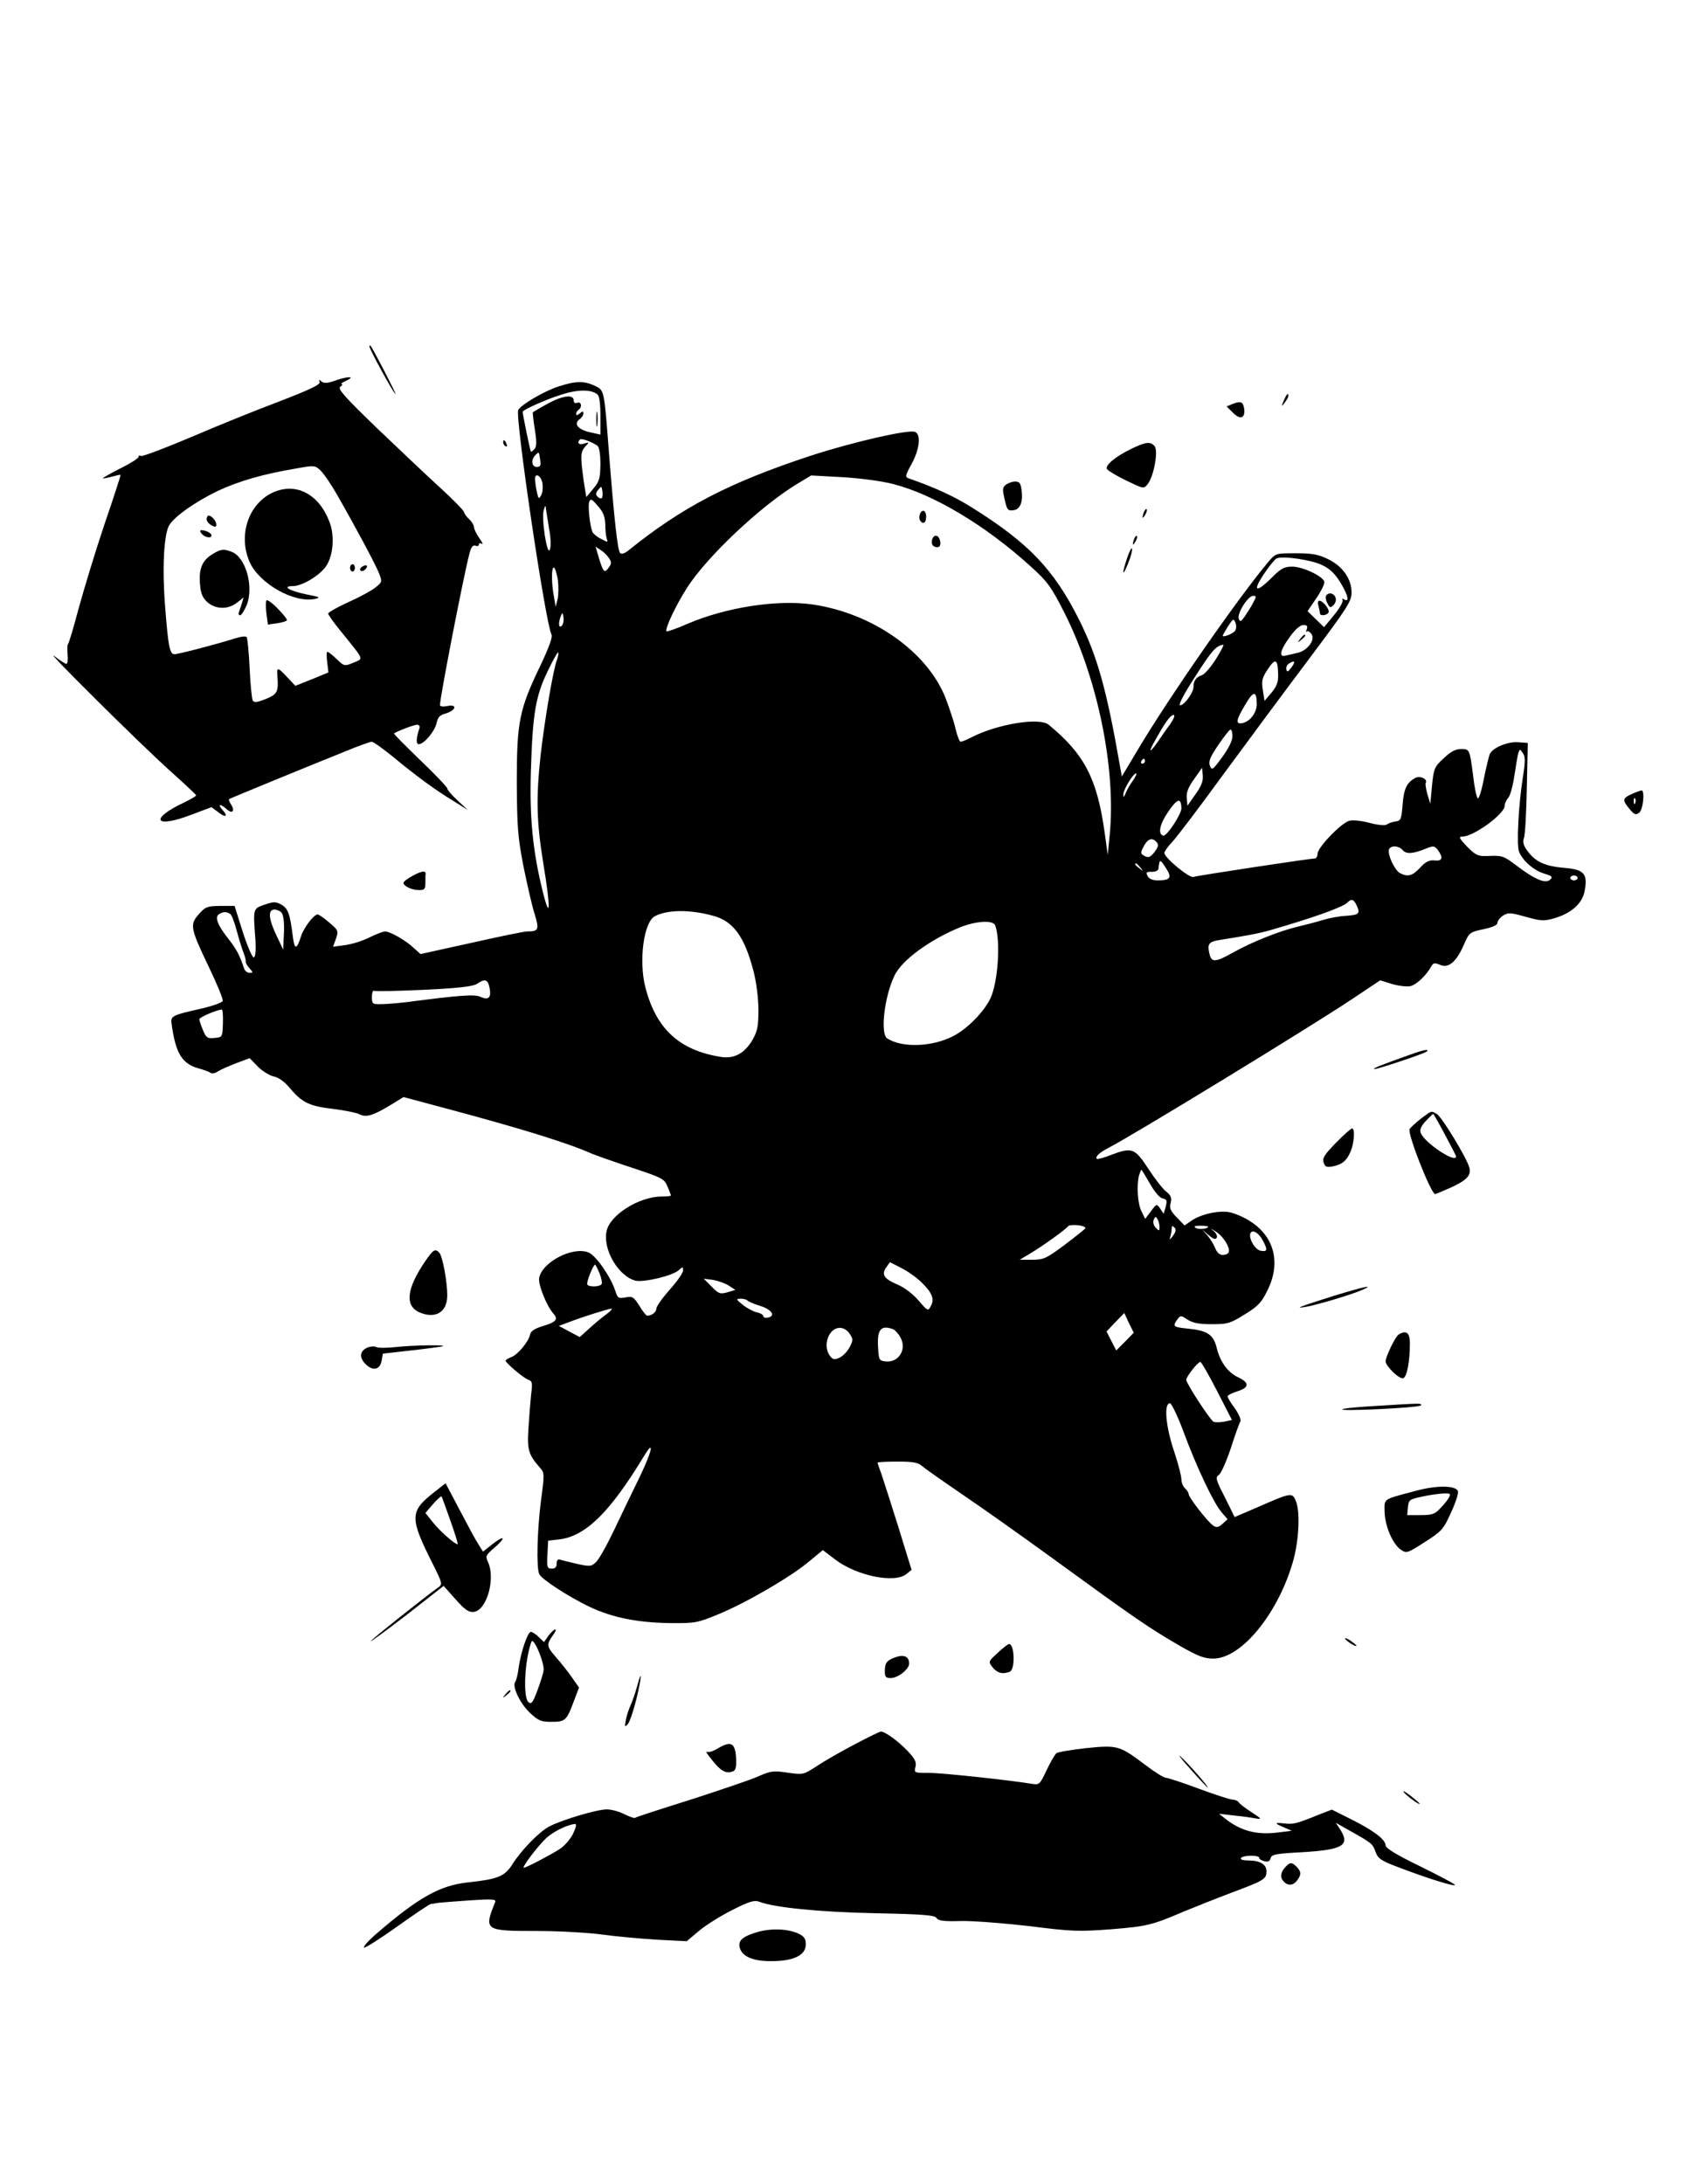 <?xml version="1.0" standalone="no"?>
<!DOCTYPE svg PUBLIC "-//W3C//DTD SVG 20010904//EN"
 "http://www.w3.org/TR/2001/REC-SVG-20010904/DTD/svg10.dtd">
<svg version="1.0" xmlns="http://www.w3.org/2000/svg"
 width="694pt" height="898pt" viewBox="0 0 694 898"
 preserveAspectRatio="xMidYMid meet">

<g transform="translate(0,898) scale(0.1,-0.1)"
fill="#000000" stroke="none">
<path d="M1520 7555 c0 -11 100 -195 107 -195 4 0 -93 187 -103 199 -2 2 -4 1
-4 -4z"/>
<path d="M1376 7414 c-29 -10 -42 -11 -53 -3 -10 9 -12 9 -8 -2 4 -10 -40 -31
-162 -78 -93 -35 -257 -101 -366 -148 -109 -46 -202 -81 -207 -78 -6 4 -10 2
-10 -4 0 -5 -34 -27 -75 -47 -41 -21 -73 -39 -72 -41 2 -1 18 2 37 7 19 5 35
9 36 7 1 -1 -28 -92 -66 -202 -37 -110 -84 -265 -106 -345 -21 -80 -41 -146
-44 -148 -3 -1 -4 -20 -2 -42 2 -22 0 -40 -5 -40 -4 0 -26 14 -48 31 -58 46
351 -360 475 -471 58 -52 106 -97 107 -100 1 -3 -20 -15 -46 -28 -150 -70
-126 -111 29 -51 l80 30 27 -20 c31 -25 44 -19 18 9 -22 24 -9 27 17 3 23 -21
36 -9 19 18 -7 12 -11 22 -9 23 4 3 335 139 475 195 55 23 106 41 112 41 7 0
46 -28 89 -63 97 -80 172 -135 248 -181 l59 -37 -42 39 c-24 22 -43 44 -43 50
0 5 -50 58 -111 116 -61 59 -110 108 -108 110 9 8 82 36 95 36 7 0 12 -6 10
-12 -15 -47 -15 -68 -3 -68 21 0 66 53 73 87 5 23 13 33 37 39 43 13 50 39 8
31 -19 -4 -31 -2 -31 4 0 32 97 531 121 622 7 27 14 37 25 33 8 -3 14 -1 14 5
0 6 5 7 12 3 7 -4 2 6 -10 23 -12 17 -22 38 -22 45 0 8 -9 23 -20 33 -11 10
-20 23 -21 29 0 6 -46 53 -102 104 -56 51 -174 163 -262 247 -129 125 -157
156 -145 165 8 5 11 10 5 11 -5 0 4 7 20 14 41 19 3 18 -49 -1z m11 -469 c80
-140 154 -279 171 -319 15 -39 15 -39 -14 -62 -16 -13 -66 -40 -111 -60 -46
-21 -83 -42 -83 -47 0 -5 26 -42 58 -80 92 -114 88 -104 46 -122 -37 -15 -38
-15 -69 15 -17 16 -34 30 -38 30 -4 0 -4 -19 -1 -42 l5 -43 -68 -28 -68 -27
-33 35 c-39 42 -44 43 -41 8 5 -68 1 -77 -47 -97 -35 -14 -48 -16 -54 -7 -4 7
-10 66 -13 132 -3 66 -9 123 -12 129 -3 5 -23 3 -48 -5 -79 -25 -233 -65 -249
-65 -20 0 -26 31 -39 200 -12 153 -5 292 17 330 22 37 108 97 199 141 85 40
188 70 320 92 77 14 81 14 103 -7 13 -12 44 -57 69 -101z"/>
<path d="M1125 6956 c-102 -45 -147 -176 -98 -287 39 -88 181 -169 267 -152
27 6 23 8 -34 19 -71 15 -102 34 -55 34 37 0 108 42 135 80 31 43 38 127 15
185 -43 113 -136 162 -230 121z"/>
<path d="M850 6845 c0 -8 9 -19 20 -25 15 -8 20 -8 20 3 0 14 -19 37 -32 37
-4 0 -8 -7 -8 -15z"/>
<path d="M830 6785 c14 -16 40 -20 40 -6 0 9 -24 21 -42 21 -6 0 -6 -6 2 -15z"/>
<path d="M872 6700 c-41 -25 -55 -61 -49 -124 3 -38 11 -55 31 -73 35 -29 84
-30 121 -1 l27 21 -7 -24 c-4 -13 -10 -30 -12 -36 -3 -7 -1 -13 5 -13 5 0 17
19 27 42 30 76 -4 197 -62 219 -34 13 -44 12 -81 -11z"/>
<path d="M1440 6645 c0 -8 5 -15 10 -15 6 0 10 7 10 15 0 8 -4 15 -10 15 -5 0
-10 -7 -10 -15z"/>
<path d="M1490 6650 c-8 -5 -11 -12 -7 -16 4 -4 13 -2 19 4 15 15 7 24 -12 12z"/>
<path d="M1096 6511 c-3 -5 -3 -29 0 -54 l6 -45 37 5 c20 3 38 8 41 12 3 3
-14 25 -37 48 -23 24 -44 39 -47 34z"/>
<path d="M2298 7391 c-61 -20 -153 -74 -166 -97 -14 -26 112 -878 137 -924 5
-9 -11 -53 -45 -125 -88 -182 -98 -233 -98 -480 1 -185 4 -226 27 -345 15 -74
35 -163 46 -197 20 -66 17 -73 -31 -73 -11 0 -114 -21 -229 -47 l-209 -46 -28
25 c-32 31 -97 68 -118 68 -8 0 -36 -11 -63 -24 -27 -14 -71 -28 -100 -32
l-51 -7 12 33 c11 32 10 35 -28 67 -21 18 -43 33 -47 33 -16 0 -56 -53 -68
-88 -18 -57 -27 -59 -34 -6 -12 97 -20 118 -47 134 -24 13 -32 13 -70 0 -48
-17 -47 -13 -37 -149 2 -40 0 -65 -7 -68 -5 -2 -26 45 -45 104 l-34 108 -59 0
c-53 -1 -61 -3 -88 -34 -38 -43 -36 -56 42 -219 33 -69 59 -131 56 -138 -2 -6
-37 -19 -78 -29 -140 -32 -137 -31 -131 -73 16 -112 42 -155 106 -174 23 -6
47 -15 53 -19 6 -5 19 -2 30 5 10 7 44 22 75 34 l56 21 34 -35 c18 -18 47 -36
64 -40 21 -4 45 -21 69 -50 49 -58 80 -73 179 -84 45 -6 92 -15 104 -21 28
-15 56 -7 126 35 l57 35 168 -45 c311 -83 506 -143 607 -188 17 -7 90 -33 163
-57 127 -42 135 -46 148 -78 8 -18 14 -35 14 -37 0 -2 -17 -4 -38 -4 -93 0
-215 -77 -227 -144 -15 -76 50 -184 119 -202 34 -8 153 20 178 43 17 15 18 15
18 -1 0 -10 -25 -46 -55 -79 -30 -34 -55 -69 -55 -78 0 -15 -19 -29 -38 -29
-4 0 -18 18 -32 41 -23 36 -28 40 -57 34 -29 -5 -32 -3 -42 28 -20 59 -79 144
-110 157 -64 26 -191 -39 -203 -105 -5 -26 31 -116 59 -147 21 -23 10 -35 -45
-51 -32 -10 -48 -20 -51 -33 -5 -29 -50 -84 -77 -94 -13 -5 -24 -12 -24 -15 0
-9 72 -70 92 -78 18 -6 19 -13 13 -60 -3 -28 -8 -91 -11 -139 -6 -91 0 -109
48 -164 18 -20 18 -26 3 -138 -15 -120 -19 -268 -7 -298 9 -21 116 -91 207
-135 93 -44 196 -65 330 -67 105 -1 114 1 197 35 115 47 294 151 371 214 l62
51 50 -38 c89 -68 246 -100 294 -60 l21 17 -54 175 c-30 96 -62 195 -70 219
-9 24 -16 45 -16 47 0 2 37 4 82 4 66 0 86 -4 102 -19 12 -10 84 -61 162 -114
77 -52 248 -173 380 -269 327 -238 391 -282 508 -350 83 -48 109 -58 147 -58
117 0 270 189 330 406 23 86 28 198 10 242 -15 36 -19 35 -154 -24 l-98 -42
-40 81 c-38 74 -40 82 -24 93 9 7 31 57 49 111 17 54 35 103 39 109 3 6 -7 30
-23 53 -17 22 -30 45 -30 49 0 5 18 14 40 21 49 15 51 35 5 57 -44 20 -76 64
-90 123 -14 54 -38 70 -120 78 -59 6 -62 9 -42 37 13 18 15 18 42 0 22 -14 47
-19 100 -19 65 0 76 3 135 40 54 33 70 49 93 97 57 112 31 221 -68 285 -27 18
-67 35 -90 39 -48 7 -118 -10 -156 -37 l-26 -18 -32 33 c-26 27 -31 38 -25 60
5 21 1 30 -18 46 -14 10 -47 53 -74 94 -56 86 -67 90 -156 56 -28 -11 -54 -18
-56 -15 -8 8 11 26 48 45 101 52 827 495 1001 611 l117 78 48 -15 c27 -8 61
-12 76 -9 25 6 65 43 87 83 8 13 13 14 34 5 35 -16 67 10 98 80 23 53 25 54
81 66 38 8 58 17 58 26 0 8 10 21 23 30 21 13 30 13 94 -5 65 -18 75 -18 120
-5 69 21 113 61 122 112 13 69 -2 87 -79 94 -88 7 -127 26 -162 78 -11 16 -14
30 -9 45 5 11 10 104 12 206 l4 185 -40 3 c-43 3 -103 -22 -116 -48 -4 -8 -15
-55 -25 -103 -9 -50 -21 -84 -25 -80 -5 5 -14 47 -19 94 -14 108 -14 109 -50
109 -22 0 -43 -11 -71 -38 -38 -35 -41 -42 -48 -112 l-7 -75 -12 39 c-6 22 -9
42 -7 46 10 16 -23 32 -43 21 -35 -19 -47 -44 -52 -110 -5 -61 -7 -66 -30 -69
-14 -2 -30 -8 -36 -13 -6 -4 -35 -2 -69 7 -32 9 -70 13 -84 9 -33 -8 -131
-110 -131 -136 0 -10 -5 -19 -11 -19 -18 0 -482 -70 -500 -76 -17 -5 -119 79
-119 99 0 6 15 27 34 47 18 19 112 143 208 275 97 132 255 345 352 474 161
215 176 238 176 275 0 56 -37 108 -97 137 -39 19 -64 24 -132 24 -83 0 -83 0
-113 -35 -125 -149 -409 -557 -538 -774 l-65 -109 -7 39 c-55 317 -94 456
-169 606 -104 207 -207 315 -442 462 -74 46 -150 81 -259 119 -15 5 -14 12 12
59 33 60 40 122 14 132 -28 11 -260 -43 -429 -98 -337 -111 -528 -211 -748
-388 -17 -14 -30 -18 -36 -12 -10 10 -24 132 -46 414 -20 262 -19 255 -59 274
-43 20 -77 20 -148 -3z m160 -33 c8 -7 12 -38 12 -88 l0 -77 -45 10 c-47 11
-66 34 -41 53 9 6 16 17 16 24 0 10 -3 10 -15 0 -9 -8 -15 -9 -15 -2 0 6 5 14
10 17 16 10 12 35 -5 29 -9 -4 -15 0 -15 10 0 26 -48 19 -109 -15 -31 -17 -57
-33 -59 -34 -1 -1 2 -33 8 -70 8 -50 8 -71 -1 -81 -7 -8 -13 -13 -15 -11 -3 3
-34 154 -34 164 0 7 95 50 155 69 70 23 126 24 153 2z m0 -211 c7 -6 12 -34
12 -76 -1 -58 -4 -70 -29 -100 l-29 -35 -5 30 c-3 16 -9 57 -13 92 -5 53 -3
66 12 84 19 20 19 21 -3 14 -21 -7 -31 3 -17 17 6 6 49 -10 72 -26z m-236 -57
c4 -24 1 -30 -14 -30 -21 0 -24 30 -6 48 16 16 15 16 20 -18z m10 -100 c2 -16
0 -37 -6 -47 -9 -16 -11 -15 -17 12 -4 17 -7 40 -8 52 -2 33 26 18 31 -17z
m1441 0 c167 -42 382 -171 567 -339 69 -62 84 -83 138 -189 138 -272 214 -645
187 -917 l-8 -80 -13 94 c-31 220 -83 320 -230 441 -38 31 -210 3 -316 -51
-21 -11 -41 -19 -46 -19 -5 0 -14 24 -21 53 -6 28 -26 87 -42 129 -76 189
-298 345 -543 382 -147 22 -360 -11 -520 -80 -43 -19 -81 -32 -84 -30 -8 9 38
107 85 180 82 128 303 336 452 426 l58 35 127 -7 c72 -4 163 -16 209 -28z
m-1197 -58 c-4 -3 -11 -1 -18 6 -8 8 -8 15 3 28 13 16 14 16 17 -5 2 -13 1
-25 -2 -29z m14 -109 c0 -23 3 -49 6 -58 6 -16 5 -16 -23 -1 -17 8 -33 22 -36
29 -11 29 -19 107 -13 124 6 14 11 11 36 -18 22 -25 29 -44 30 -76z m-230 -24
c6 -32 7 -66 2 -79 -11 -30 -36 131 -25 163 7 22 7 22 10 -3 2 -14 8 -50 13
-81z m246 -115 c10 -15 10 -23 -2 -38 -17 -24 -22 -20 -40 39 l-14 47 22 -14
c12 -8 27 -23 34 -34z m2934 -28 c33 -16 54 -37 77 -76 30 -50 35 -79 11 -64
-6 4 -8 2 -5 -3 4 -6 -12 -34 -35 -62 l-41 -50 -34 33 -34 33 36 53 c20 29 35
60 33 68 -5 22 -88 62 -132 62 -33 0 -46 -7 -84 -45 -65 -65 -81 -58 -33 14
22 33 46 62 53 65 26 11 144 -6 188 -28z m-3145 -61 c3 -25 3 -60 -1 -78 l-8
-32 -7 40 c-11 56 -11 127 0 121 5 -3 12 -26 16 -51z m2861 -92 c-8 -16 -24
-41 -34 -56 -17 -24 -20 -26 -26 -11 -8 21 38 94 59 94 14 0 14 -3 1 -27z
m-2845 -96 c-13 -13 -15 11 -4 40 7 16 8 15 11 -6 2 -13 -1 -28 -7 -34z m2769
-22 c-10 -12 -50 -27 -50 -19 0 2 10 20 22 39 21 32 23 33 31 13 4 -12 3 -26
-3 -33z m296 8 c-4 -10 -4 -14 0 -10 4 4 13 -1 19 -10 18 -24 -18 -70 -59 -78
-17 -4 -39 -9 -48 -11 -29 -8 -21 24 18 77 22 31 43 49 56 49 15 0 18 -4 14
-17z m-374 -123 c-20 -32 -46 -62 -57 -66 -24 -8 -35 -23 -35 -47 0 -25 -38
-77 -55 -77 -9 0 15 46 63 120 68 106 84 124 114 129 4 0 -9 -26 -30 -59z
m-2711 -4 c-15 -37 -51 -250 -67 -391 -19 -176 -17 -272 11 -445 31 -187 29
-242 -3 -113 -40 163 -54 300 -48 493 7 233 19 306 68 408 22 46 42 82 44 79
3 -2 0 -16 -5 -31z m2967 -60 c1 -31 -6 -49 -28 -75 l-28 -33 -7 45 c-6 38 -3
50 21 86 31 47 41 41 42 -23z m55 30 c-14 -19 -19 -21 -21 -9 -2 9 2 19 10 24
24 16 29 9 11 -15z m-143 -151 c0 -35 -26 -70 -57 -78 -32 -7 -29 11 10 76 33
57 47 58 47 2z m-357 -84 c-16 -21 -35 -49 -43 -61 -35 -52 -50 -62 -24 -15
46 83 68 115 82 115 7 0 1 -16 -15 -39z m257 -49 c0 -17 -16 -50 -42 -85 -39
-54 -43 -56 -51 -35 -6 17 1 35 35 85 24 35 46 63 50 63 5 0 8 -13 8 -28z
m1195 -167 c-18 -113 -27 -279 -16 -307 14 -36 60 -77 103 -90 33 -10 37 -14
25 -25 -18 -18 -62 0 -136 56 -57 43 -60 44 -126 41 -35 -1 -45 4 -80 39 -32
34 -36 41 -19 41 46 0 174 93 174 127 0 9 7 24 15 33 8 9 19 50 25 91 6 40 13
82 16 92 6 18 6 18 19 0 10 -15 10 -33 0 -98z m-1555 65 c0 -5 -5 -10 -11 -10
-5 0 -7 5 -4 10 3 6 8 10 11 10 2 0 4 -4 4 -10z m208 -136 l-33 -47 -3 32 c-2
22 6 44 30 77 l33 47 3 -32 c2 -22 -6 -44 -30 -77z m-257 57 c-12 -16 -25 -39
-30 -52 -7 -17 -10 -19 -10 -7 -1 19 40 87 52 88 5 0 -1 -13 -12 -29z m199
-115 c0 -24 -61 -117 -75 -112 -23 7 -14 48 22 100 37 54 52 57 53 12z m-101
-140 c8 -10 6 -19 -10 -40 -17 -21 -24 -24 -40 -16 -18 10 -18 13 -4 40 17 32
36 38 54 16z m1012 -32 c14 -17 43 -15 96 7 30 12 34 11 48 -6 23 -32 19 -47
-14 -43 -22 2 -36 -5 -59 -30 -32 -34 -51 -39 -83 -22 -22 12 -52 77 -45 97 7
18 41 16 57 -3z m-973 -76 c24 -37 16 -48 -35 -48 -21 0 -36 6 -42 18 -8 15
-5 18 17 17 17 0 28 6 28 15 4 39 6 39 32 -2z m-107 5 c13 -16 12 -17 -3 -4
-10 7 -18 15 -18 17 0 8 8 3 21 -13z m1799 -43 c0 -5 -7 -10 -15 -10 -8 0 -15
5 -15 10 0 6 7 10 15 10 8 0 15 -4 15 -10z m-908 -115 c14 -32 9 -37 -47 -41
-25 -1 -67 -9 -93 -17 -26 -8 -72 -20 -102 -27 -73 -17 -190 -63 -266 -106
-75 -42 -91 -43 -99 -4 -9 39 -2 48 43 55 108 17 162 27 207 40 170 49 298 94
317 113 18 18 27 15 40 -13z m-4423 -29 c7 -9 11 -41 9 -83 l-3 -68 -27 57
c-33 68 -37 108 -9 108 10 0 24 -6 30 -14z m1776 -12 c82 -22 128 -86 165
-228 12 -47 20 -112 20 -159 0 -68 -4 -87 -25 -124 -33 -55 -74 -77 -129 -69
-171 27 -267 115 -311 286 -28 108 -7 267 38 292 51 28 146 29 242 2z m-1988
8 c6 -4 18 -35 27 -70 9 -34 22 -75 28 -90 6 -15 10 -31 9 -36 -1 -5 6 -17 15
-27 16 -18 16 -19 0 -19 -9 0 -19 8 -22 18 -18 54 -31 79 -64 121 -45 57 -58
90 -39 102 17 11 30 11 46 1z m3147 -47 c23 -62 12 -234 -20 -301 -27 -56 -98
-128 -156 -156 -85 -43 -208 -47 -268 -8 -30 19 -12 174 31 261 31 62 143 144
266 195 67 27 138 32 147 9z m-2080 -257 c8 -40 -4 -52 -37 -37 -25 11 -76 8
-307 -22 -36 -4 -82 -8 -102 -8 -36 -1 -38 1 -38 30 0 16 4 28 9 25 5 -3 97
-1 206 4 146 7 202 14 218 25 32 22 44 18 51 -17z m-1097 -145 c-2 -58 -2 -58
-35 -61 -29 -3 -34 1 -47 32 -8 19 -15 40 -15 45 0 8 68 37 92 40 4 1 6 -25 5
-56z m3813 -659 c17 -31 40 -59 51 -61 21 -6 21 -8 13 -41 l-7 -23 -14 21
c-15 21 -15 21 -38 -10 l-24 -32 -15 31 c-16 30 -21 107 -10 149 4 12 8 22 9
22 2 0 17 -25 35 -56z m40 -179 c0 -17 -2 -18 -15 -4 -9 9 -13 23 -9 33 5 14
9 15 15 4 5 -7 9 -22 9 -33z m-305 -6 c-3 -4 -42 -35 -87 -69 -74 -55 -85 -60
-132 -60 l-51 0 45 27 c52 31 146 99 154 111 2 4 21 6 40 4 20 -2 33 -8 31
-13z m360 -31 c-12 -16 -16 -18 -11 -5 3 10 6 26 6 35 0 12 3 13 11 5 8 -8 7
-17 -6 -35z m145 38 c0 -9 -39 -13 -51 -5 -10 6 -4 9 19 9 17 0 32 -2 32 -4z
m73 -64 c21 -35 16 -52 -14 -52 -12 0 -23 10 -30 28 -6 15 -20 38 -32 52 l-22
25 26 -23 c19 -16 29 -20 34 -12 4 6 -1 18 -11 27 -17 14 -17 14 6 0 14 -8 33
-28 43 -45z m152 7 c21 -39 19 -47 -9 -42 -25 5 -52 55 -41 74 9 14 35 -2 50
-32z m-1403 -173 c43 -42 53 -68 37 -97 -11 -21 -12 -21 -50 23 -23 27 -58 54
-87 66 -56 24 -67 41 -46 71 l15 21 47 -24 c26 -13 64 -40 84 -60z m-1326 39
c8 -20 12 -40 9 -45 -8 -12 -52 -13 -59 -2 -5 8 24 81 32 82 2 0 10 -16 18
-35z m533 -52 l26 -17 -33 -10 c-30 -8 -36 -6 -65 24 l-32 32 39 -5 c21 -4 50
-14 65 -24z m75 -60 c4 -5 28 -15 54 -23 48 -15 64 -42 30 -48 -10 -2 -18 1
-18 6 0 6 -12 13 -28 16 -15 4 -41 18 -57 31 -27 22 -28 24 -9 25 11 0 24 -3
28 -7z m-578 -56 c-17 -12 -48 -38 -70 -58 l-41 -37 -43 23 -43 23 43 16 c54
21 160 54 173 55 6 0 -3 -10 -19 -22z m2132 -114 l-36 -36 -20 39 -20 39 36
38 37 38 19 -41 20 -40 -36 -37z m-1133 33 c15 -22 15 -27 0 -56 -9 -17 -27
-36 -42 -43 -21 -9 -27 -8 -39 8 -31 42 -5 115 41 115 15 0 31 -10 40 -24z
m180 18 c8 -4 22 -19 30 -35 26 -49 -9 -103 -62 -97 -27 3 -28 6 -31 62 -4 70
13 89 63 70z m1332 -254 l61 -119 -33 -7 c-19 -3 -38 -3 -43 0 -16 10 -112
158 -112 172 0 14 48 74 58 74 4 0 35 -54 69 -120z m-138 -168 c54 -146 123
-291 156 -330 l25 -29 -21 -19 c-15 -14 -24 -16 -37 -8 -22 14 -101 115 -102
130 0 6 -7 17 -15 24 -8 7 -15 24 -15 37 0 14 -13 64 -29 112 -36 106 -44 201
-18 201 6 0 32 -53 56 -118z m-2237 -184 c-28 -57 -75 -155 -105 -218 -30 -63
-64 -124 -76 -134 -19 -18 -26 -18 -79 -6 -31 7 -63 15 -69 17 -8 3 -13 -3
-13 -16 0 -15 -6 -21 -20 -21 -19 0 -21 5 -18 58 l3 57 45 5 c109 13 209 111
350 344 44 72 32 18 -18 -86z"/>
<path d="M2453 7255 c0 -27 2 -38 4 -22 2 15 2 37 0 50 -2 12 -4 0 -4 -28z"/>
<path d="M3784 6865 c-3 -8 -3 -19 1 -25 11 -18 25 -11 25 15 0 27 -17 34 -26
10z"/>
<path d="M3836 6765 c-8 -21 1 -35 20 -35 10 0 14 8 12 22 -4 27 -23 34 -32
13z"/>
<path d="M5455 6530 c-3 -5 -1 -19 6 -31 9 -19 13 -19 25 -7 8 8 12 22 8 31
-7 19 -29 23 -39 7z"/>
<path d="M5424 6488 c3 -13 6 -26 6 -30 0 -12 28 -9 35 3 7 11 -22 49 -38 49
-5 0 -7 -10 -3 -22z"/>
<path d="M5349 6353 c-13 -16 -12 -17 4 -4 16 13 21 21 13 21 -2 0 -10 -8 -17
-17z"/>
<path d="M5281 7333 c-10 -26 -10 -27 4 -9 8 11 15 23 15 28 0 15 -7 8 -19
-19z"/>
<path d="M5071 7319 l-25 -10 27 -27 c30 -30 51 -21 45 19 -4 27 -15 31 -47
18z"/>
<path d="M2070 7161 c0 -6 4 -13 10 -16 6 -3 7 1 4 9 -7 18 -14 21 -14 7z"/>
<path d="M4655 7135 c-68 -33 -110 -69 -101 -84 5 -7 40 -28 79 -47 71 -34 72
-35 88 -15 25 30 45 137 29 156 -17 21 -36 18 -95 -10z"/>
<path d="M4138 6987 c-14 -11 -15 -20 -5 -60 9 -43 13 -48 36 -45 28 3 41 35
33 86 -3 25 -9 32 -26 32 -11 0 -28 -6 -38 -13z"/>
<path d="M4706 6875 c-9 -26 -7 -32 5 -12 6 10 9 21 6 23 -2 3 -7 -2 -11 -11z"/>
<path d="M4666 6765 c-9 -26 -7 -32 5 -12 6 10 9 21 6 23 -2 3 -7 -2 -11 -11z"/>
<path d="M4637 6686 c-23 -68 -20 -82 4 -22 11 27 18 54 16 60 -2 6 -11 -11
-20 -38z"/>
<path d="M6713 5715 c-39 -17 -40 -25 -9 -62 20 -24 26 -25 40 -14 16 13 23
91 9 91 -5 -1 -23 -7 -40 -15z m14 -37 c-3 -8 -6 -5 -6 6 -1 11 2 17 5 13 3
-3 4 -12 1 -19z"/>
<path d="M1698 5379 c-21 -11 -38 -24 -38 -29 0 -14 35 -30 64 -30 22 0 26 4
26 30 0 17 0 33 1 37 1 14 -17 12 -53 -8z"/>
<path d="M5800 4643 c-126 -45 -151 -55 -147 -59 4 -4 208 64 216 72 13 12
-11 8 -69 -13z"/>
<path d="M5845 4380 c-21 -17 -42 -36 -46 -42 -11 -17 88 -268 105 -268 2 0
28 11 58 24 71 32 91 52 83 84 -10 39 -114 211 -135 222 -24 13 -19 14 -65
-20z m99 -65 c25 -47 46 -87 46 -90 0 -31 -133 58 -146 98 -4 13 3 28 22 48
15 16 29 29 30 29 1 0 23 -38 48 -85z"/>
<path d="M5496 4281 c-47 -48 -57 -63 -51 -81 6 -18 12 -21 38 -16 39 8 57 23
74 63 14 35 18 93 5 93 -4 0 -34 -26 -66 -59z"/>
<path d="M1750 3795 c-78 -114 -86 -185 -23 -212 66 -27 113 2 113 71 0 55
-19 158 -32 174 -17 19 -25 15 -58 -33z"/>
<path d="M5485 3651 c-139 -44 -163 -53 -115 -45 44 7 191 51 234 70 55 24 5
13 -119 -25z"/>
<path d="M5753 3492 c-13 -8 -52 -90 -53 -109 0 -20 57 -76 73 -70 15 6 27 69
27 143 0 45 -15 56 -47 36z"/>
<path d="M1514 3440 c-33 -13 -38 -40 -12 -67 30 -32 61 -27 68 12 l5 29 115
13 c63 7 122 15 130 17 27 7 -123 5 -192 -3 -37 -4 -73 -4 -80 0 -7 4 -22 3
-34 -1z"/>
<path d="M5662 3199 c-74 -4 -136 -10 -140 -14 -10 -9 312 6 323 16 5 5 -3 8
-20 7 -17 0 -90 -4 -163 -9z"/>
<path d="M1782 2841 c-97 -77 -97 -103 0 -295 38 -76 39 -81 21 -93 -70 -51
-281 -219 -278 -222 2 -1 70 49 152 112 l148 116 49 -55 c39 -44 54 -54 75
-52 53 6 90 135 59 204 -12 25 -10 29 26 60 50 43 42 54 -9 14 l-38 -30 -20
32 c-12 18 -46 82 -77 141 l-57 108 -51 -40z m71 -114 c19 -53 32 -97 30 -97
-12 0 -73 54 -101 89 l-32 40 31 36 c18 20 33 34 35 32 2 -1 18 -47 37 -100z"/>
<path d="M5825 2850 c-139 -37 -130 -30 -129 -88 2 -59 34 -133 68 -155 22
-15 27 -13 97 32 69 44 77 52 107 119 19 40 32 80 30 89 -5 25 -85 27 -173 3z
m136 -27 c-5 -10 -21 -30 -36 -45 -22 -24 -34 -28 -81 -28 l-55 0 3 32 c3 31
6 33 58 44 30 7 70 12 88 13 28 1 31 -1 23 -16z"/>
<path d="M2256 2254 l-18 -26 -22 21 c-12 12 -27 21 -32 21 -13 0 -41 -82 -50
-145 -3 -27 -10 -54 -14 -60 -15 -18 19 -89 59 -127 35 -33 46 -38 89 -38 57
0 63 5 92 83 l22 58 -28 40 c-15 22 -45 60 -67 85 -39 45 -40 51 -11 92 9 12
13 22 8 22 -5 0 -17 -12 -28 -26z m-20 -144 c-2 -14 -14 -51 -26 -83 -18 -48
-24 -56 -36 -46 -23 19 -16 171 12 248 8 24 56 -90 50 -119z"/>
<path d="M5534 2241 c7 -11 46 -35 46 -28 0 3 -12 12 -26 22 -15 9 -23 12 -20
6z"/>
<path d="M4107 2186 c-43 -39 -43 -39 -20 -66 18 -20 39 -25 67 -14 23 9 20
114 -3 114 -4 0 -24 -15 -44 -34z"/>
<path d="M3685 2166 c-37 -13 -45 -23 -45 -58 0 -23 4 -28 24 -28 30 0 76 36
76 60 0 28 -21 38 -55 26z"/>
<path d="M2620 2043 c-7 -26 -19 -59 -25 -73 -7 -14 -16 -41 -20 -60 -6 -31
-5 -33 7 -20 8 8 24 55 36 104 23 94 24 131 2 49z"/>
<path d="M2079 2013 c-13 -16 -12 -17 4 -4 9 7 17 15 17 17 0 8 -8 3 -21 -13z"/>
<path d="M3515 1807 c-55 -29 -125 -69 -155 -89 -55 -36 -56 -36 -120 -27 -59
9 -70 7 -120 -15 -30 -14 -156 -56 -279 -96 -124 -39 -227 -72 -229 -75 -3 -2
-22 5 -43 15 -21 11 -54 20 -73 20 -39 0 -182 -42 -236 -70 -41 -21 -116 -98
-153 -157 -31 -49 -60 -60 -180 -73 -116 -12 -204 -61 -376 -209 -35 -30 -59
-57 -53 -59 6 -2 68 38 137 87 70 50 132 92 138 92 7 1 21 3 32 5 11 1 69 6
129 10 91 6 108 5 103 -7 -47 -117 -44 -119 172 -119 91 0 213 -7 271 -15 58
-8 159 -17 225 -21 l120 -6 50 42 c27 23 89 62 137 86 71 36 92 42 112 34 64
-24 245 -42 476 -47 199 -4 247 -8 253 -20 7 -11 29 -14 100 -12 51 1 177 -9
282 -21 173 -22 203 -23 335 -13 147 12 167 16 300 73 41 17 129 52 195 77
136 51 145 56 145 89 0 28 -27 44 -75 44 -22 0 -34 4 -30 10 8 12 75 13 75 1
0 -5 9 -11 21 -14 15 -4 23 0 26 12 4 16 21 19 131 25 167 10 197 28 155 94
l-18 27 60 -34 c91 -51 91 -52 104 -86 10 -28 22 -36 99 -65 116 -44 234 -81
227 -70 -3 5 -68 39 -145 77 -95 46 -139 73 -140 85 0 24 -49 61 -141 107
l-80 40 -52 -20 c-93 -38 -107 -41 -142 -37 -43 5 -44 1 -3 -16 l32 -14 -57
-7 c-87 -11 -152 6 -217 57 l-25 20 60 -7 c33 -3 74 -9 90 -12 27 -4 26 -2
-16 25 -26 17 -50 35 -53 41 -4 6 -15 11 -25 11 -9 0 -72 20 -139 45 -67 25
-128 45 -136 45 -8 0 -45 23 -82 51 -109 82 -115 84 -245 71 -61 -7 -117 -16
-123 -21 -7 -6 -25 -37 -41 -71 -27 -57 -30 -60 -59 -55 -91 15 -368 45 -423
45 -62 0 -63 0 -57 25 5 19 -2 33 -32 65 -39 41 -93 80 -110 80 -5 0 -54 -24
-109 -53z m-1158 -368 c-11 -22 -36 -51 -56 -63 -41 -26 -137 -76 -146 -76
-10 0 54 85 90 120 29 28 90 58 121 60 7 0 3 -16 -9 -41z"/>
<path d="M2952 1790 c-18 -11 -38 -17 -44 -13 -7 3 3 -12 22 -35 35 -45 57
-56 84 -46 13 5 16 17 14 58 -4 60 -22 69 -76 36z"/>
<path d="M4895 1708 c38 -43 71 -78 73 -78 7 0 -76 95 -109 125 -18 17 -2 -5
36 -47z"/>
<path d="M5774 1612 c8 -13 66 -56 66 -49 0 3 -17 17 -37 33 -20 15 -33 23
-29 16z"/>
<path d="M5287 1302 c-20 -22 -22 -43 -5 -60 17 -17 39 -15 54 6 18 23 17 37
-2 56 -20 20 -27 20 -47 -2z"/>
<path d="M3117 1036 c-58 -17 -79 -33 -75 -59 6 -40 53 -62 132 -61 92 0 141
25 141 69 0 23 -7 33 -30 44 -42 20 -111 23 -168 7z"/>
</g>
</svg>
